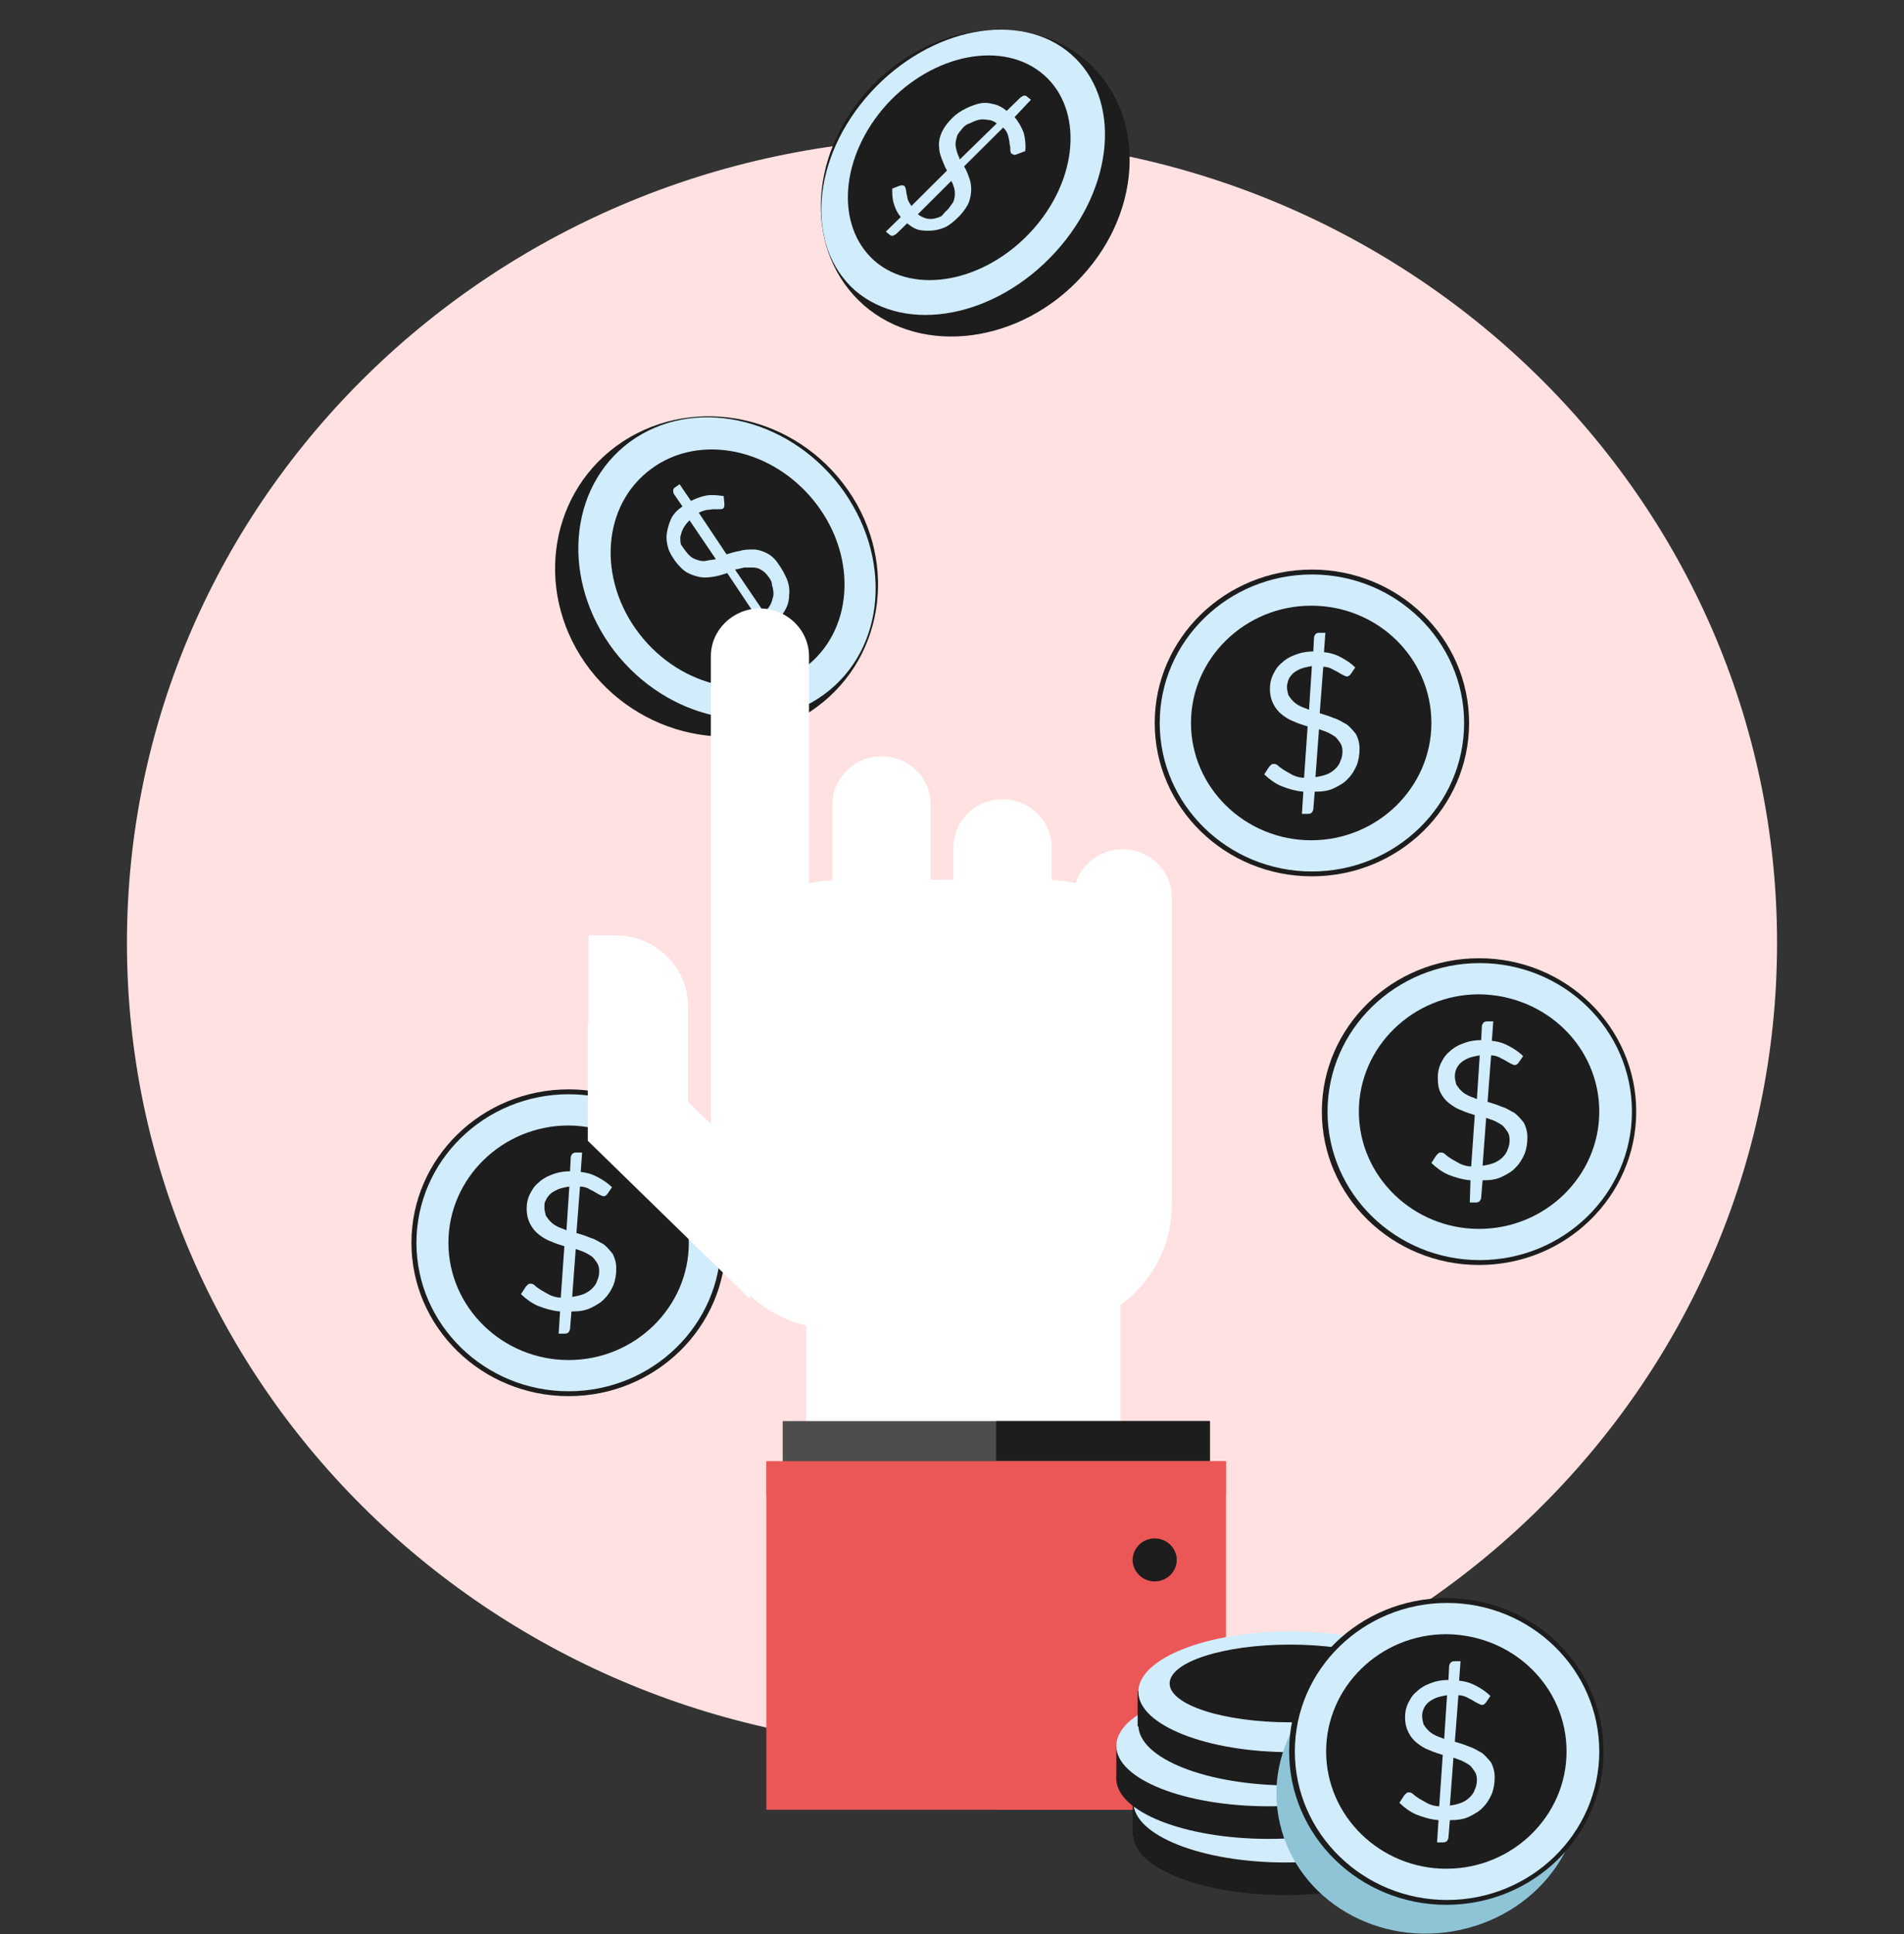 <svg width="64" height="65" viewBox="0 0 64 65" fill="none" xmlns="http://www.w3.org/2000/svg">
<rect x="0" y="0" width="64" height="65" fill="#333333" stroke="none"/>
<g clip-path="url(#clip0)">
<path d="M32 58.747C16.675 58.747 4.267 46.642 4.267 31.691C4.267 16.741 16.675 4.636 32 4.636C47.325 4.636 59.733 16.741 59.733 31.691C59.733 46.642 47.325 58.747 32 58.747Z" fill="#FFE1E1"/>
<path d="M37.666 54.805V39.318C37.666 37.756 36.351 36.473 34.749 36.473H30.015C28.414 36.473 27.099 37.756 27.099 39.318V54.805H37.666Z" fill="white"/>
<path d="M40.678 47.761H26.309V54.898H40.678V47.761Z" fill="#4D4D4D"/>
<path d="M41.204 49.114H25.76V60.823H41.204V49.114Z" fill="#EB5757"/>
<path d="M41.204 49.114H25.76V50.234H41.204V49.114Z" fill="#EB5757"/>
<path d="M40.654 47.761H33.481V49.091H40.654V47.761Z" fill="#1D1D1D"/>
<path d="M41.203 50.234H33.481V60.823H41.203V50.234Z" fill="#EB5757"/>
<path d="M33.481 49.114V50.234H41.203V49.114H40.678H33.481Z" fill="#EB5757"/>
<path d="M39.555 52.426C39.555 52.823 39.22 53.149 38.813 53.149C38.407 53.149 38.072 52.823 38.072 52.426C38.072 52.03 38.407 51.703 38.813 51.703C39.22 51.703 39.555 52.03 39.555 52.426Z" fill="#1D1D1D"/>
<path d="M38.837 60.519H38.072V61.709H38.837V60.519Z" fill="#1D1D1D"/>
<path d="M48.33 60.519H47.565V61.709H48.33V60.519Z" fill="#1D1D1D"/>
<path d="M48.329 61.662C48.329 62.782 46.034 63.691 43.213 63.691C40.392 63.691 38.097 62.782 38.097 61.662C38.097 60.543 40.392 59.633 43.213 59.633C46.034 59.633 48.329 60.543 48.329 61.662Z" fill="#1D1D1D"/>
<path d="M48.329 60.566C48.329 61.686 46.034 62.595 43.213 62.595C40.392 62.595 38.096 61.686 38.096 60.566C38.096 59.447 40.392 58.537 43.213 58.537C46.034 58.514 48.329 59.447 48.329 60.566Z" fill="#D1ECFB"/>
<path d="M47.229 60.263C47.229 60.986 45.412 61.569 43.189 61.569C40.965 61.569 39.148 60.986 39.148 60.263C39.148 59.54 40.965 58.957 43.189 58.957C45.436 58.957 47.229 59.54 47.229 60.263Z" fill="#1D1D1D"/>
<path d="M38.288 58.63H37.523V59.82H38.288V58.63Z" fill="#1D1D1D"/>
<path d="M47.756 58.63H46.991V59.82H47.756V58.63Z" fill="#1D1D1D"/>
<path d="M47.756 59.773C47.756 60.893 45.461 61.802 42.639 61.802C39.818 61.802 37.523 60.893 37.523 59.773C37.523 58.654 39.818 57.744 42.639 57.744C45.461 57.744 47.756 58.654 47.756 59.773Z" fill="#1D1D1D"/>
<path d="M47.756 58.677C47.756 59.797 45.461 60.706 42.639 60.706C39.818 60.706 37.523 59.797 37.523 58.677C37.523 57.557 39.818 56.648 42.639 56.648C45.461 56.624 47.756 57.557 47.756 58.677Z" fill="#D1ECFB"/>
<path d="M46.68 58.397C46.68 59.12 44.863 59.703 42.639 59.703C40.416 59.703 38.599 59.12 38.599 58.397C38.599 57.674 40.392 57.091 42.639 57.091C44.863 57.068 46.68 57.651 46.68 58.397Z" fill="#1D1D1D"/>
<path d="M39.005 56.834H38.24V58.024H39.005V56.834Z" fill="#1D1D1D"/>
<path d="M48.497 56.834H47.732V58.024H48.497V56.834Z" fill="#1D1D1D"/>
<path d="M48.497 57.977C48.497 59.097 46.202 60.006 43.381 60.006C40.56 60.006 38.265 59.097 38.265 57.977C38.265 56.858 40.56 55.948 43.381 55.948C46.202 55.925 48.497 56.834 48.497 57.977Z" fill="#1D1D1D"/>
<path d="M48.497 56.858C48.497 57.977 46.202 58.887 43.38 58.887C40.559 58.887 38.264 57.977 38.264 56.858C38.264 55.738 40.559 54.828 43.38 54.828C46.202 54.828 48.497 55.738 48.497 56.858Z" fill="#D1ECFB"/>
<path d="M47.397 56.578C47.397 57.301 45.604 57.884 43.356 57.884C41.133 57.884 39.316 57.301 39.316 56.578C39.316 55.855 41.133 55.272 43.356 55.272C45.604 55.272 47.397 55.855 47.397 56.578Z" fill="#1D1D1D"/>
<path d="M53.015 59.097C53.613 61.686 51.868 64.251 49.094 64.858C46.345 65.464 43.619 63.878 43.022 61.289C42.424 58.724 44.169 56.135 46.943 55.528C49.716 54.922 52.417 56.531 53.015 59.097Z" fill="#8FC4D7"/>
<path d="M53.9 58.864C53.9 61.709 51.533 64.018 48.616 64.018C45.699 64.018 43.332 61.709 43.332 58.864C43.332 56.018 45.699 53.709 48.616 53.709C51.556 53.709 53.9 56.018 53.9 58.864Z" fill="#1D1D1D"/>
<path d="M53.757 58.864C53.757 61.616 51.462 63.855 48.641 63.855C45.819 63.855 43.524 61.616 43.524 58.864C43.524 56.111 45.819 53.872 48.641 53.872C51.462 53.872 53.757 56.111 53.757 58.864Z" fill="#D1ECFB"/>
<path d="M52.657 58.864C52.657 61.033 50.84 62.805 48.616 62.805C46.393 62.805 44.576 61.033 44.576 58.864C44.576 56.694 46.393 54.922 48.616 54.922C50.864 54.945 52.657 56.694 52.657 58.864Z" fill="#1D1D1D"/>
<path d="M48.353 61.172C48.09 61.149 47.851 61.079 47.612 60.986C47.396 60.893 47.205 60.753 47.038 60.589L47.205 60.333C47.229 60.31 47.253 60.286 47.277 60.263C47.301 60.24 47.325 60.24 47.373 60.24C47.42 60.24 47.468 60.263 47.516 60.31C47.564 60.356 47.636 60.403 47.707 60.45C47.779 60.496 47.874 60.543 47.994 60.613C48.09 60.659 48.233 60.706 48.377 60.706L48.496 58.98C48.353 58.934 48.185 58.887 48.042 58.817C47.898 58.77 47.755 58.677 47.636 58.584C47.516 58.49 47.42 58.374 47.349 58.234C47.277 58.094 47.229 57.931 47.229 57.721C47.229 57.557 47.253 57.417 47.325 57.254C47.396 57.114 47.468 56.974 47.612 56.858C47.731 56.741 47.874 56.648 48.066 56.578C48.233 56.508 48.448 56.461 48.687 56.461L48.711 55.995C48.711 55.948 48.735 55.925 48.759 55.878C48.783 55.855 48.831 55.831 48.879 55.831H49.094L49.046 56.484C49.285 56.508 49.476 56.578 49.644 56.671C49.811 56.764 49.955 56.858 50.098 56.998L49.955 57.208C49.907 57.278 49.859 57.301 49.811 57.301C49.787 57.301 49.739 57.278 49.692 57.254C49.644 57.231 49.596 57.208 49.524 57.161C49.453 57.114 49.381 57.091 49.309 57.044C49.213 56.998 49.118 56.974 49.022 56.974L48.903 58.537C49.07 58.584 49.213 58.63 49.381 58.7C49.548 58.747 49.668 58.84 49.811 58.91C49.931 59.003 50.026 59.12 50.122 59.237C50.194 59.377 50.241 59.54 50.241 59.727C50.241 59.913 50.218 60.1 50.146 60.286C50.074 60.45 49.978 60.613 49.859 60.729C49.739 60.869 49.572 60.963 49.381 61.056C49.19 61.149 48.974 61.172 48.735 61.172L48.687 61.756C48.687 61.802 48.663 61.826 48.64 61.872C48.616 61.896 48.568 61.919 48.52 61.919H48.305L48.353 61.172ZM47.803 57.674C47.803 57.767 47.827 57.861 47.851 57.954C47.898 58.024 47.946 58.094 48.018 58.164C48.09 58.234 48.161 58.28 48.257 58.327C48.353 58.374 48.448 58.397 48.544 58.444L48.64 56.974C48.496 56.998 48.377 57.021 48.257 57.068C48.161 57.114 48.066 57.161 47.994 57.231C47.922 57.301 47.874 57.371 47.851 57.441C47.827 57.487 47.803 57.581 47.803 57.674ZM49.644 59.82C49.644 59.703 49.62 59.61 49.572 59.54C49.524 59.47 49.476 59.4 49.405 59.33C49.333 59.283 49.261 59.237 49.166 59.19C49.07 59.143 48.974 59.12 48.855 59.073L48.735 60.683C48.879 60.659 48.998 60.636 49.118 60.589C49.237 60.543 49.333 60.473 49.405 60.403C49.476 60.333 49.548 60.24 49.572 60.146C49.62 60.053 49.644 59.936 49.644 59.82Z" fill="#D1ECFB"/>
<path d="M49.381 24.298C49.381 27.143 47.014 29.452 44.097 29.452C41.181 29.452 38.814 27.143 38.814 24.298C38.814 21.452 41.181 19.143 44.097 19.143C47.014 19.143 49.381 21.452 49.381 24.298Z" fill="#1D1D1D"/>
<path d="M49.214 24.298C49.214 27.05 46.919 29.289 44.098 29.289C41.277 29.289 38.982 27.05 38.982 24.298C38.982 21.546 41.277 19.307 44.098 19.307C46.919 19.307 49.214 21.546 49.214 24.298Z" fill="#D1ECFB"/>
<path d="M48.114 24.298C48.114 26.467 46.297 28.24 44.074 28.24C41.85 28.24 40.033 26.467 40.033 24.298C40.033 22.129 41.85 20.356 44.074 20.356C46.321 20.356 48.114 22.129 48.114 24.298Z" fill="#1D1D1D"/>
<path d="M43.81 26.607C43.547 26.584 43.308 26.514 43.069 26.42C42.854 26.327 42.663 26.187 42.495 26.024L42.663 25.767C42.687 25.744 42.71 25.721 42.734 25.697C42.758 25.674 42.782 25.674 42.83 25.674C42.878 25.674 42.925 25.697 42.973 25.744C43.021 25.791 43.093 25.837 43.165 25.884C43.236 25.93 43.332 25.977 43.452 26.047C43.547 26.094 43.691 26.14 43.834 26.14L43.954 24.414C43.81 24.368 43.643 24.321 43.499 24.251C43.356 24.204 43.212 24.111 43.093 24.018C42.973 23.925 42.878 23.808 42.806 23.668C42.734 23.528 42.687 23.365 42.687 23.155C42.687 22.992 42.71 22.852 42.782 22.689C42.854 22.549 42.925 22.409 43.069 22.292C43.188 22.175 43.332 22.082 43.523 22.012C43.691 21.942 43.906 21.895 44.145 21.895L44.169 21.429C44.169 21.382 44.193 21.359 44.217 21.312C44.24 21.289 44.288 21.266 44.336 21.266H44.551L44.504 21.919C44.743 21.942 44.934 22.012 45.101 22.105C45.269 22.199 45.412 22.292 45.555 22.432L45.412 22.642C45.364 22.712 45.316 22.735 45.269 22.735C45.245 22.735 45.197 22.712 45.149 22.689C45.101 22.665 45.053 22.642 44.982 22.595C44.91 22.549 44.838 22.525 44.767 22.479C44.671 22.432 44.575 22.409 44.48 22.409L44.36 23.971C44.527 24.018 44.671 24.065 44.838 24.135C45.005 24.181 45.125 24.274 45.269 24.345C45.388 24.438 45.484 24.554 45.579 24.671C45.651 24.811 45.699 24.974 45.699 25.161C45.699 25.347 45.675 25.534 45.603 25.721C45.532 25.884 45.436 26.047 45.316 26.164C45.197 26.304 45.029 26.397 44.838 26.49C44.647 26.584 44.432 26.607 44.193 26.607L44.145 27.19C44.145 27.237 44.121 27.26 44.097 27.307C44.073 27.33 44.025 27.353 43.977 27.353H43.762L43.81 26.607ZM43.26 23.085C43.26 23.178 43.284 23.272 43.308 23.365C43.356 23.435 43.404 23.505 43.475 23.575C43.547 23.645 43.619 23.691 43.715 23.738C43.81 23.785 43.906 23.808 44.001 23.855L44.097 22.385C43.954 22.409 43.834 22.432 43.715 22.479C43.619 22.525 43.523 22.572 43.452 22.642C43.38 22.712 43.332 22.782 43.308 22.852C43.284 22.922 43.26 23.015 43.26 23.085ZM45.125 25.254C45.125 25.137 45.101 25.044 45.053 24.974C45.005 24.904 44.958 24.834 44.886 24.764C44.814 24.718 44.743 24.671 44.647 24.624C44.551 24.578 44.456 24.554 44.336 24.508L44.217 26.117C44.36 26.094 44.48 26.07 44.599 26.024C44.719 25.977 44.814 25.907 44.886 25.837C44.958 25.767 45.029 25.674 45.053 25.581C45.101 25.487 45.125 25.371 45.125 25.254Z" fill="#D1ECFB"/>
<path d="M54.999 37.359C54.999 40.205 52.633 42.514 49.716 42.514C46.799 42.514 44.432 40.205 44.432 37.359C44.432 34.514 46.799 32.205 49.716 32.205C52.633 32.205 54.999 34.514 54.999 37.359Z" fill="#1D1D1D"/>
<path d="M54.855 37.359C54.855 40.111 52.56 42.35 49.739 42.35C46.918 42.35 44.623 40.111 44.623 37.359C44.623 34.607 46.918 32.368 49.739 32.368C52.56 32.368 54.855 34.607 54.855 37.359Z" fill="#D1ECFB"/>
<path d="M53.757 37.359C53.757 39.528 51.94 41.301 49.716 41.301C47.493 41.301 45.676 39.528 45.676 37.359C45.676 35.19 47.493 33.417 49.716 33.417C51.964 33.441 53.757 35.19 53.757 37.359Z" fill="#1D1D1D"/>
<path d="M49.428 39.668C49.166 39.645 48.926 39.575 48.687 39.481C48.472 39.388 48.281 39.248 48.114 39.085L48.281 38.828C48.305 38.805 48.329 38.782 48.353 38.758C48.377 38.735 48.4 38.735 48.448 38.735C48.496 38.735 48.544 38.758 48.592 38.805C48.639 38.852 48.711 38.898 48.783 38.945C48.855 38.992 48.95 39.038 49.07 39.108C49.166 39.155 49.309 39.202 49.452 39.202L49.572 37.476C49.428 37.429 49.261 37.382 49.118 37.312C48.974 37.266 48.831 37.172 48.711 37.079C48.592 36.986 48.496 36.869 48.424 36.729C48.353 36.589 48.329 36.426 48.329 36.216C48.329 36.053 48.353 35.913 48.424 35.75C48.496 35.61 48.568 35.47 48.711 35.353C48.831 35.236 48.974 35.143 49.166 35.073C49.333 35.003 49.548 34.957 49.787 34.957L49.811 34.49C49.811 34.444 49.835 34.42 49.859 34.374C49.883 34.35 49.931 34.327 49.978 34.327H50.194L50.146 34.98C50.385 35.003 50.576 35.073 50.743 35.167C50.911 35.26 51.054 35.353 51.198 35.493L51.054 35.703C51.006 35.773 50.959 35.796 50.911 35.796C50.887 35.796 50.839 35.773 50.791 35.75C50.743 35.726 50.696 35.703 50.624 35.656C50.552 35.61 50.48 35.586 50.409 35.54C50.313 35.493 50.217 35.47 50.122 35.47L50.002 37.032C50.17 37.079 50.313 37.126 50.48 37.196C50.648 37.242 50.767 37.336 50.911 37.406C51.03 37.499 51.126 37.615 51.222 37.732C51.293 37.872 51.341 38.035 51.341 38.222C51.341 38.408 51.317 38.595 51.245 38.782C51.174 38.945 51.078 39.108 50.959 39.225C50.839 39.365 50.672 39.458 50.48 39.551C50.289 39.645 50.074 39.668 49.835 39.668L49.787 40.251C49.787 40.298 49.763 40.321 49.739 40.368C49.715 40.391 49.668 40.414 49.62 40.414H49.405L49.428 39.668ZM48.903 36.169C48.903 36.263 48.926 36.356 48.95 36.449C48.998 36.519 49.046 36.589 49.118 36.659C49.189 36.729 49.261 36.776 49.357 36.822C49.452 36.869 49.548 36.892 49.644 36.939L49.739 35.47C49.596 35.493 49.476 35.516 49.357 35.563C49.261 35.61 49.166 35.656 49.094 35.726C49.022 35.796 48.974 35.866 48.95 35.936C48.926 35.983 48.903 36.076 48.903 36.169ZM50.743 38.315C50.743 38.199 50.719 38.105 50.672 38.035C50.624 37.965 50.576 37.895 50.504 37.825C50.433 37.779 50.361 37.732 50.265 37.685C50.17 37.639 50.074 37.615 49.955 37.569L49.835 39.178C49.978 39.155 50.098 39.132 50.217 39.085C50.337 39.038 50.433 38.968 50.504 38.898C50.576 38.828 50.648 38.735 50.672 38.642C50.719 38.548 50.743 38.432 50.743 38.315Z" fill="#D1ECFB"/>
<path d="M24.397 41.767C24.397 44.613 22.03 46.922 19.113 46.922C16.197 46.922 13.83 44.613 13.83 41.767C13.83 38.922 16.197 36.612 19.113 36.612C22.03 36.612 24.397 38.922 24.397 41.767Z" fill="#1D1D1D"/>
<path d="M24.23 41.767C24.23 44.519 21.935 46.758 19.114 46.758C16.293 46.758 13.998 44.519 13.998 41.767C13.998 39.015 16.293 36.776 19.114 36.776C21.935 36.776 24.23 39.015 24.23 41.767Z" fill="#D1ECFB"/>
<path d="M23.154 41.767C23.154 43.936 21.337 45.709 19.114 45.709C16.89 45.709 15.073 43.936 15.073 41.767C15.073 39.598 16.89 37.825 19.114 37.825C21.337 37.849 23.154 39.598 23.154 41.767Z" fill="#1D1D1D"/>
<path d="M18.826 44.076C18.563 44.053 18.324 43.983 18.085 43.889C17.87 43.796 17.679 43.656 17.511 43.493L17.679 43.236C17.703 43.213 17.726 43.19 17.75 43.166C17.774 43.143 17.798 43.143 17.846 43.143C17.894 43.143 17.942 43.166 17.989 43.213C18.037 43.26 18.109 43.306 18.181 43.353C18.252 43.4 18.348 43.446 18.468 43.516C18.563 43.563 18.707 43.61 18.85 43.61L18.97 41.884C18.826 41.837 18.659 41.79 18.515 41.72C18.372 41.674 18.229 41.581 18.109 41.487C17.989 41.394 17.894 41.277 17.822 41.137C17.75 40.997 17.703 40.834 17.703 40.624C17.703 40.461 17.726 40.321 17.798 40.158C17.87 40.018 17.942 39.878 18.085 39.761C18.205 39.645 18.348 39.551 18.539 39.481C18.707 39.411 18.922 39.365 19.161 39.365L19.185 38.898C19.185 38.852 19.209 38.828 19.233 38.782C19.257 38.758 19.304 38.735 19.352 38.735H19.567L19.52 39.388C19.759 39.411 19.95 39.481 20.117 39.575C20.285 39.668 20.428 39.761 20.572 39.901L20.428 40.111C20.38 40.181 20.332 40.204 20.285 40.204C20.261 40.204 20.213 40.181 20.165 40.158C20.117 40.134 20.069 40.111 19.998 40.064C19.926 40.018 19.854 39.995 19.782 39.948C19.687 39.901 19.591 39.878 19.496 39.878L19.376 41.441C19.544 41.487 19.687 41.534 19.854 41.604C20.022 41.65 20.141 41.744 20.285 41.814C20.404 41.907 20.5 42.024 20.595 42.14C20.667 42.28 20.715 42.443 20.715 42.63C20.715 42.817 20.691 43.003 20.619 43.19C20.548 43.353 20.452 43.516 20.332 43.633C20.213 43.773 20.046 43.866 19.854 43.959C19.663 44.053 19.448 44.076 19.209 44.076L19.161 44.659C19.161 44.706 19.137 44.729 19.113 44.776C19.089 44.799 19.041 44.822 18.994 44.822H18.778L18.826 44.076ZM18.3 40.578C18.3 40.671 18.324 40.764 18.348 40.857C18.396 40.927 18.444 40.997 18.515 41.067C18.587 41.137 18.659 41.184 18.755 41.231C18.85 41.277 18.946 41.301 19.041 41.347L19.137 39.878C18.994 39.901 18.874 39.925 18.755 39.971C18.659 40.018 18.563 40.064 18.491 40.134C18.42 40.204 18.372 40.274 18.348 40.344C18.3 40.391 18.3 40.484 18.3 40.578ZM20.141 42.723C20.141 42.607 20.117 42.513 20.069 42.443C20.022 42.373 19.974 42.303 19.902 42.233C19.83 42.187 19.759 42.14 19.663 42.094C19.567 42.047 19.472 42.024 19.352 41.977L19.233 43.586C19.376 43.563 19.496 43.54 19.615 43.493C19.735 43.446 19.83 43.376 19.902 43.306C19.974 43.236 20.046 43.143 20.069 43.05C20.117 42.957 20.141 42.84 20.141 42.723Z" fill="#D1ECFB"/>
<path d="M28.342 16.251C30.207 18.677 29.8 22.035 27.457 23.761C25.114 25.487 21.695 24.904 19.831 22.502C17.966 20.076 18.372 16.718 20.715 14.992C23.082 13.266 26.477 13.825 28.342 16.251Z" fill="#1D1D1D"/>
<path d="M28.222 16.321C30.015 18.677 29.8 21.802 27.696 23.342C25.592 24.881 22.436 24.204 20.643 21.872C18.85 19.517 19.089 16.391 21.169 14.852C23.273 13.312 26.429 13.989 28.222 16.321Z" fill="#D1ECFB"/>
<path d="M27.433 16.927C28.844 18.77 28.677 21.242 27.027 22.455C25.377 23.668 22.891 23.132 21.48 21.289C20.07 19.447 20.237 16.974 21.887 15.761C23.512 14.549 25.999 15.062 27.433 16.927Z" fill="#1D1D1D"/>
<path d="M25.736 21.219C25.52 21.336 25.305 21.429 25.066 21.452C24.827 21.476 24.612 21.476 24.373 21.429L24.349 21.102C24.349 21.079 24.349 21.056 24.373 21.009C24.373 20.986 24.397 20.962 24.421 20.939C24.445 20.916 24.492 20.916 24.564 20.916C24.636 20.916 24.708 20.916 24.803 20.939C24.899 20.939 24.995 20.939 25.114 20.916C25.234 20.892 25.353 20.869 25.473 20.799L24.445 19.26C24.301 19.306 24.158 19.353 24.014 19.377C23.871 19.4 23.727 19.423 23.56 19.4C23.417 19.377 23.273 19.33 23.13 19.26C22.986 19.19 22.843 19.05 22.699 18.863C22.604 18.723 22.508 18.584 22.46 18.42C22.413 18.257 22.389 18.094 22.413 17.93C22.436 17.767 22.484 17.604 22.556 17.441C22.628 17.277 22.771 17.137 22.939 17.021L22.652 16.601C22.628 16.554 22.628 16.531 22.628 16.484C22.628 16.438 22.652 16.414 22.675 16.391L22.843 16.274L23.225 16.834C23.417 16.741 23.608 16.671 23.775 16.648C23.966 16.624 24.134 16.648 24.325 16.671L24.349 16.927C24.349 16.997 24.349 17.067 24.301 17.091C24.277 17.114 24.253 17.114 24.182 17.114C24.134 17.114 24.062 17.114 23.99 17.114C23.919 17.114 23.847 17.137 23.751 17.137C23.656 17.161 23.584 17.184 23.488 17.231L24.421 18.63C24.564 18.584 24.732 18.537 24.875 18.514C25.018 18.467 25.186 18.467 25.329 18.467C25.473 18.467 25.616 18.514 25.76 18.584C25.903 18.653 26.047 18.77 26.166 18.957C26.286 19.12 26.381 19.306 26.453 19.47C26.525 19.656 26.549 19.843 26.525 20.006C26.525 20.193 26.477 20.356 26.381 20.519C26.286 20.683 26.166 20.846 25.999 20.962L26.357 21.476C26.381 21.522 26.381 21.546 26.381 21.592C26.381 21.639 26.357 21.662 26.333 21.686L26.166 21.802L25.736 21.219ZM23.058 18.537C23.13 18.63 23.201 18.7 23.273 18.747C23.345 18.793 23.441 18.817 23.512 18.84C23.608 18.863 23.68 18.863 23.775 18.84C23.871 18.817 23.966 18.817 24.062 18.793L23.178 17.487C23.082 17.581 23.01 17.674 22.962 17.767C22.915 17.86 22.891 17.954 22.867 18.047C22.867 18.14 22.867 18.234 22.891 18.304C22.939 18.373 22.986 18.444 23.058 18.537ZM25.807 19.353C25.736 19.26 25.664 19.19 25.568 19.143C25.497 19.097 25.401 19.073 25.305 19.073C25.21 19.073 25.114 19.073 25.018 19.073C24.923 19.097 24.827 19.12 24.708 19.143L25.688 20.589C25.784 20.496 25.855 20.403 25.903 20.309C25.951 20.216 25.975 20.099 25.999 20.006C25.999 19.913 25.999 19.796 25.951 19.68C25.951 19.563 25.903 19.47 25.807 19.353Z" fill="#D1ECFB"/>
<path d="M29.178 3.027C31.234 0.764 34.534 0.321 36.518 2.047C38.502 3.773 38.455 7.015 36.375 9.277C34.319 11.54 31.019 11.983 29.035 10.257C27.05 8.508 27.122 5.289 29.178 3.027Z" fill="#1D1D1D"/>
<path d="M29.273 3.097C31.282 0.904 34.294 0.345 35.992 1.814C37.713 3.307 37.474 6.292 35.466 8.484C33.457 10.677 30.469 11.237 28.747 9.767C27.05 8.275 27.265 5.289 29.273 3.097Z" fill="#D1ECFB"/>
<path d="M29.8 3.516C31.378 1.79 33.744 1.347 35.083 2.514C36.422 3.68 36.255 6.035 34.677 7.761C33.099 9.487 30.732 9.93 29.393 8.764C28.054 7.575 28.246 5.242 29.8 3.516Z" fill="#1D1D1D"/>
<path d="M34.103 3.936C34.246 4.1 34.342 4.286 34.414 4.473C34.462 4.683 34.486 4.869 34.462 5.079L34.151 5.196C34.127 5.196 34.103 5.219 34.079 5.196C34.055 5.196 34.031 5.172 34.007 5.172C33.983 5.149 33.96 5.102 33.96 5.056C33.96 4.986 33.96 4.916 33.936 4.846C33.936 4.753 33.912 4.683 33.888 4.566C33.864 4.473 33.816 4.379 33.721 4.286L32.406 5.592C32.477 5.709 32.525 5.825 32.573 5.965C32.621 6.082 32.645 6.222 32.645 6.362C32.645 6.502 32.621 6.642 32.573 6.782C32.525 6.922 32.406 7.085 32.262 7.248C32.143 7.365 32.023 7.481 31.88 7.575C31.736 7.668 31.569 7.715 31.425 7.738C31.258 7.761 31.115 7.761 30.947 7.738C30.78 7.715 30.636 7.621 30.493 7.505L30.134 7.855C30.11 7.878 30.063 7.901 30.015 7.925C29.967 7.925 29.943 7.925 29.919 7.901L29.776 7.785L30.278 7.295C30.158 7.155 30.087 6.992 30.039 6.828C29.991 6.665 29.991 6.502 29.991 6.339L30.23 6.245C30.302 6.222 30.349 6.222 30.397 6.245C30.421 6.269 30.421 6.292 30.445 6.339C30.445 6.385 30.469 6.432 30.469 6.502C30.493 6.572 30.493 6.642 30.517 6.712C30.541 6.782 30.589 6.852 30.636 6.922L31.832 5.732C31.76 5.616 31.712 5.476 31.664 5.359C31.617 5.242 31.569 5.102 31.569 4.963C31.545 4.823 31.569 4.683 31.617 4.543C31.664 4.403 31.76 4.239 31.904 4.076C32.047 3.913 32.19 3.796 32.358 3.703C32.525 3.61 32.693 3.54 32.86 3.493C33.027 3.446 33.195 3.446 33.362 3.493C33.529 3.516 33.697 3.61 33.84 3.726L34.294 3.283C34.318 3.26 34.366 3.237 34.414 3.213C34.462 3.213 34.486 3.213 34.51 3.237L34.653 3.353L34.103 3.936ZM31.88 7.015C31.951 6.922 31.999 6.852 32.047 6.782C32.071 6.712 32.095 6.619 32.095 6.549C32.095 6.479 32.095 6.385 32.071 6.315C32.047 6.245 32.023 6.152 31.975 6.082L30.852 7.202C30.947 7.272 31.043 7.318 31.139 7.342C31.234 7.365 31.33 7.365 31.425 7.342C31.521 7.318 31.593 7.295 31.664 7.248C31.736 7.155 31.808 7.085 31.88 7.015ZM32.334 4.333C32.262 4.426 32.19 4.496 32.166 4.589C32.143 4.683 32.119 4.753 32.119 4.846C32.119 4.939 32.143 5.009 32.166 5.102C32.19 5.196 32.238 5.266 32.262 5.359L33.505 4.146C33.41 4.076 33.314 4.03 33.195 4.03C33.099 4.006 32.979 4.006 32.884 4.03C32.788 4.053 32.693 4.1 32.597 4.146C32.501 4.17 32.406 4.239 32.334 4.333Z" fill="#D1ECFB"/>
<path d="M37.737 28.543C36.996 28.543 36.35 29.032 36.159 29.686C35.896 29.616 35.633 29.592 35.346 29.569V28.473C35.346 27.586 34.605 26.863 33.697 26.863C32.788 26.863 32.047 27.586 32.047 28.473V29.569H31.282V27.027C31.282 26.14 30.541 25.417 29.632 25.417C28.724 25.417 27.983 26.14 27.983 27.027V29.592C27.72 29.592 27.457 29.639 27.194 29.686V22.059C27.194 21.172 26.453 20.449 25.544 20.449C24.636 20.449 23.894 21.172 23.894 22.059V33.581C23.894 33.651 23.894 33.697 23.894 33.767V37.779L23.129 37.032V33.814C23.129 32.508 22.03 31.435 20.691 31.435H19.878C19.854 31.435 19.806 31.435 19.782 31.435V34.397C19.782 34.397 19.782 34.397 19.758 34.397V38.339L25.209 43.656V43.54C25.974 44.239 27.002 44.683 28.15 44.683H35.107C37.474 44.683 39.387 42.817 39.387 40.508V37.709V33.721V30.152C39.387 29.266 38.646 28.543 37.737 28.543Z" fill="white"/>
</g>
<defs>
<clipPath id="clip0">
<rect width="55.467" height="64" fill="white" transform="translate(4.267 0.998)"/>
</clipPath>
</defs>
</svg>

